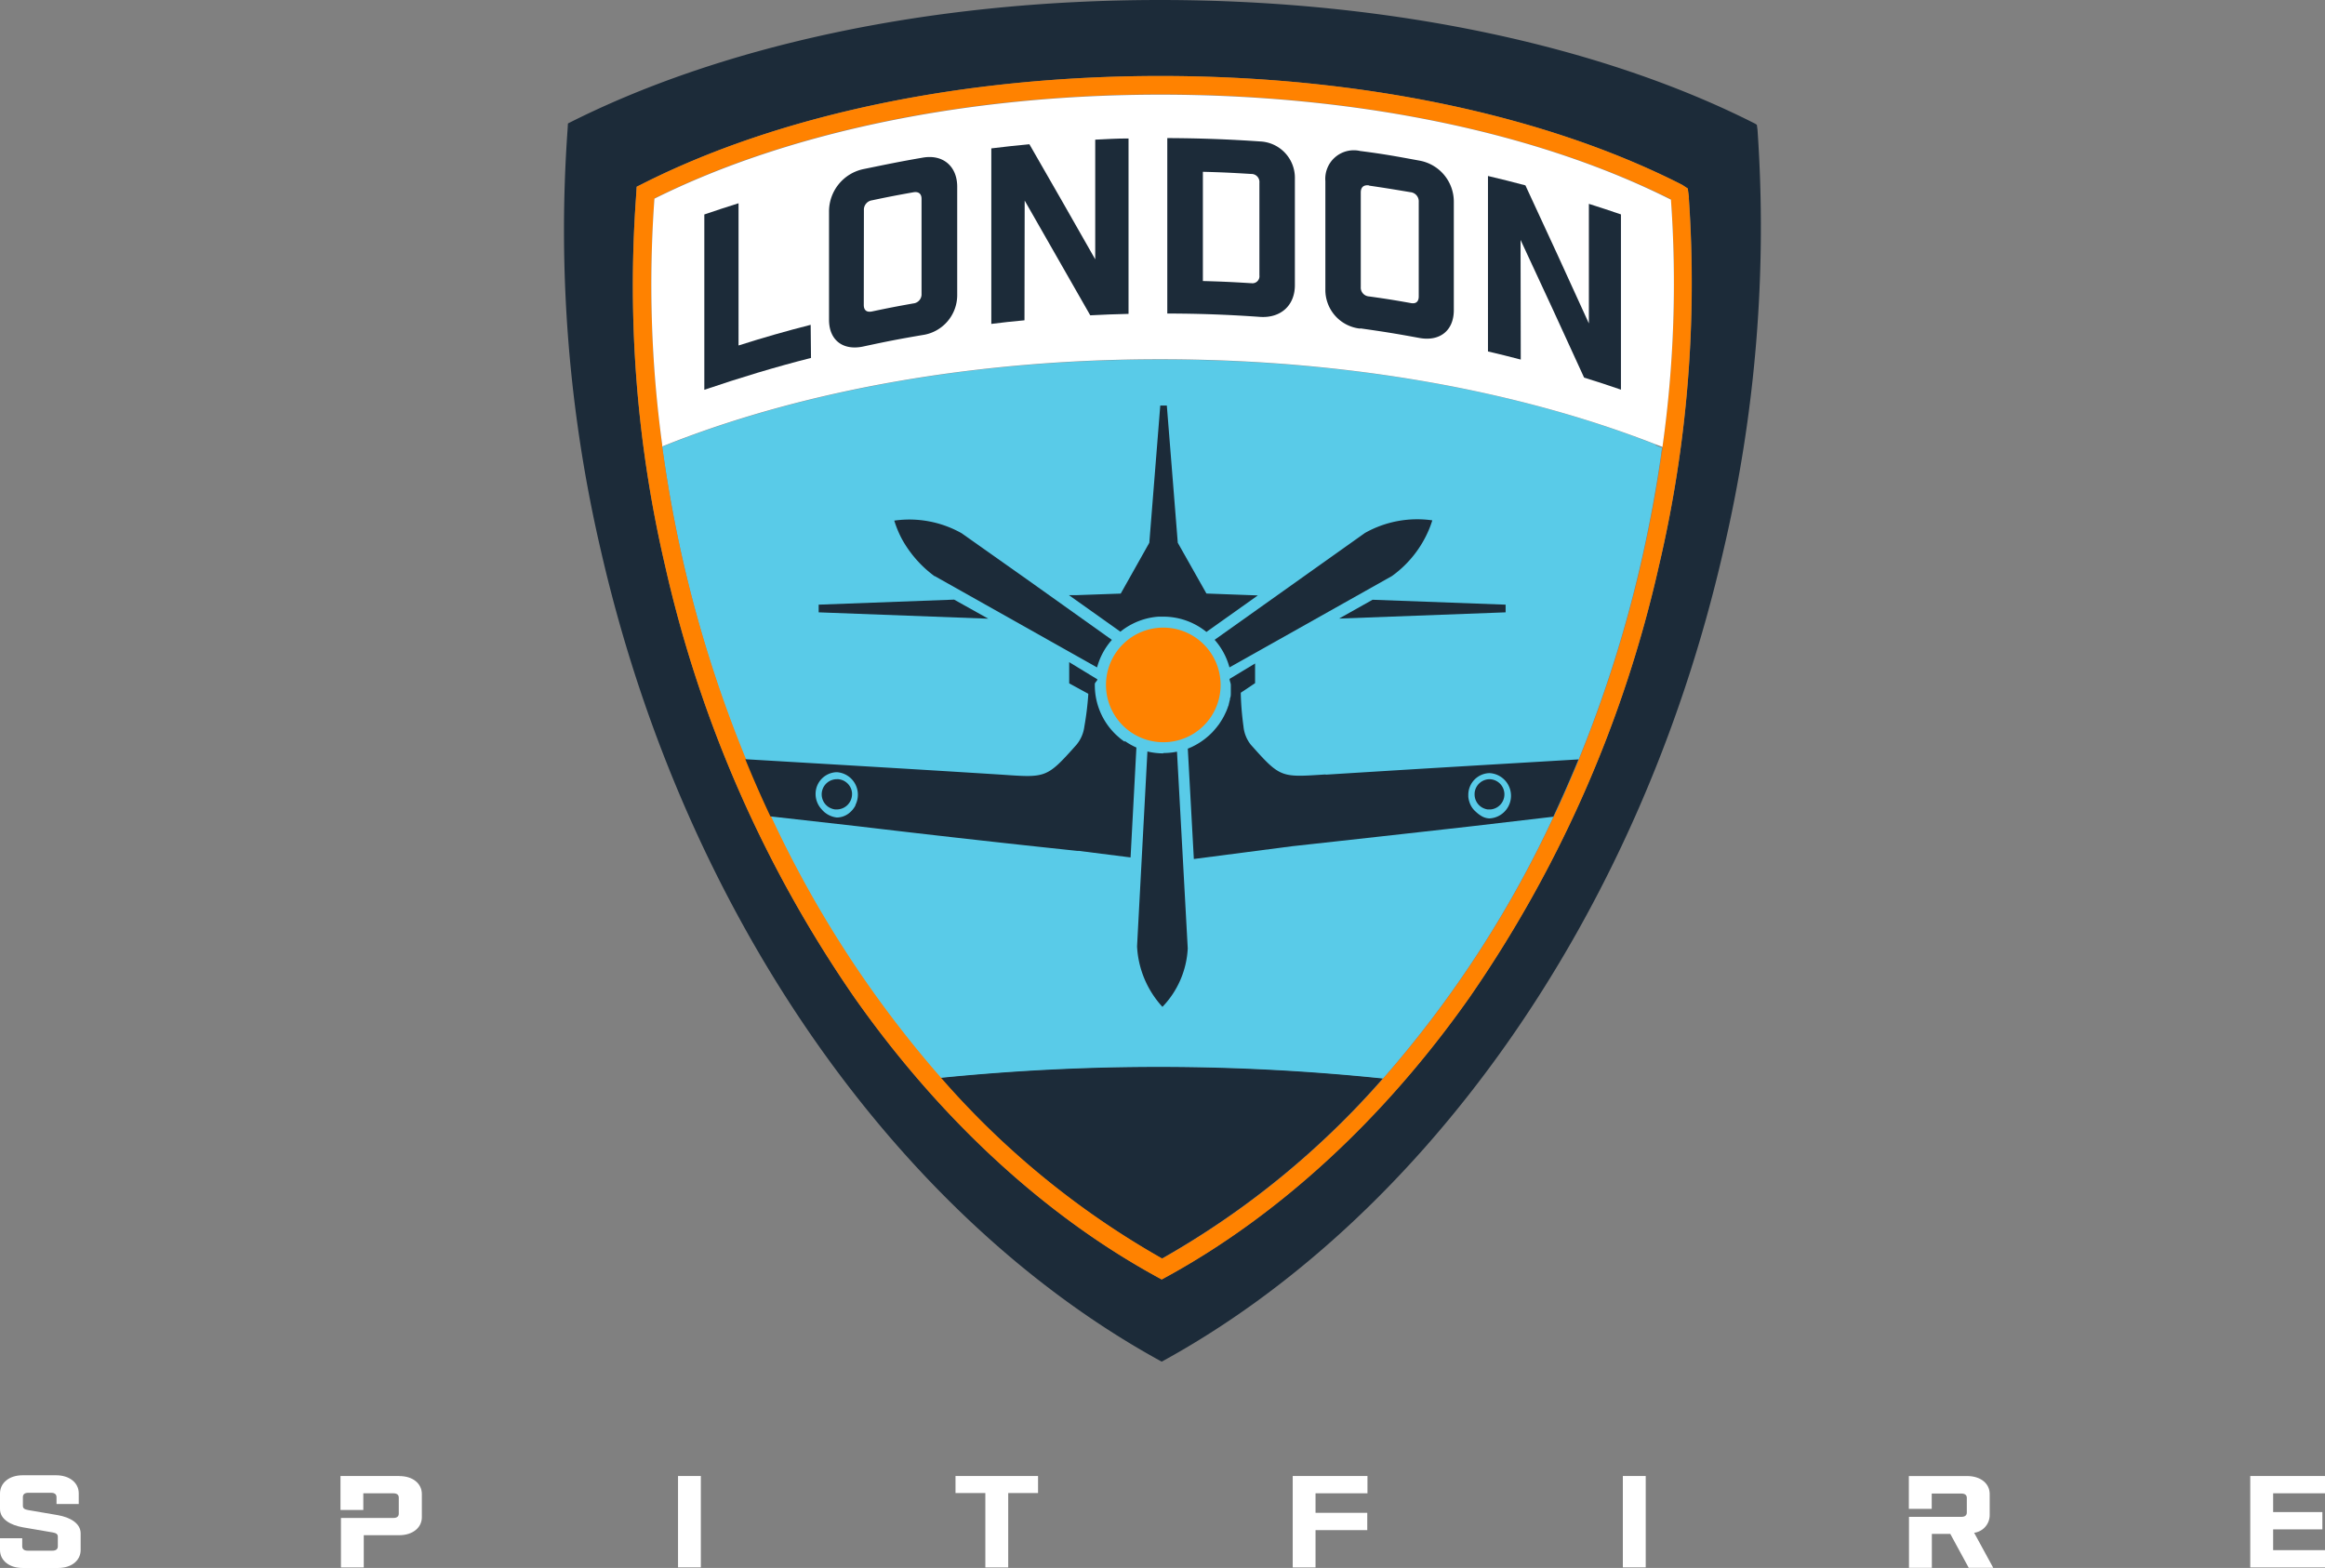 <svg xmlns="http://www.w3.org/2000/svg" viewBox="0 0 354.6 239.13"><rect x="0" y="0" width="354.6" height="239.13" fill="#808080" stroke="none"/><defs><style>.cls-1{fill:#fff;}.cls-2{fill:#1c2b39;}.cls-3{fill:#59cbe8;}.cls-4{fill:#ff8200;}</style></defs><title>Asset 1london</title><g id="Layer_2" data-name="Layer 2"><g id="Layer_1-2" data-name="Layer 1"><path class="cls-1" d="M8.62,228.33c0-.42-.29-.66-.82-.66H4.31c-.53,0-.82.23-.82.66v1.32c0,.43.29.56.82.66l4.5.77c1.89.33,3.49,1.24,3.49,2.79v2.52c0,1.63-1.41,2.75-3.44,2.75H3.44c-2,0-3.44-1.12-3.44-2.75V234.6H3.39v1.24c0,.42.29.66.82.66H8c.53,0,.82-.23.82-.66v-1.47c0-.43-.29-.56-.82-.66l-4.5-.77C1.6,232.61,0,231.7,0,230.15v-2.36C0,226.16,1.4,225,3.44,225H8.57c2,0,3.44,1.12,3.44,2.75v1.63H8.62Z"/><rect class="cls-1" x="103.41" y="225.11" width="3.48" height="13.94"/><polygon class="cls-1" points="153.77 227.71 153.77 239.06 150.28 239.06 150.28 227.71 145.73 227.71 145.73 225.11 158.32 225.11 158.32 227.71 153.77 227.71"/><polygon class="cls-1" points="197.16 225.11 208.56 225.11 208.56 227.75 200.64 227.75 200.64 230.73 208.53 230.73 208.53 233.36 200.64 233.36 200.64 239.06 197.16 239.06 197.16 225.11"/><rect class="cls-1" x="247.51" y="225.11" width="3.49" height="13.94"/><polygon class="cls-1" points="354.6 225.11 354.6 227.75 346.69 227.75 346.69 230.61 354.2 230.61 354.2 233.25 346.69 233.25 346.69 236.42 354.6 236.42 354.6 239.06 343.2 239.06 343.2 225.11 354.6 225.11"/><path class="cls-1" d="M60.84,225.11H51.93v5.18h3.48v-2.54H60c.53,0,.82.23.82.66v2.44c0,.43-.29.66-.82.66h-8v7.55h3.48v-4.92h5.42c2,0,3.44-1.12,3.44-2.75v-3.52c0-1.63-1.4-2.75-3.44-2.75"/><path class="cls-1" d="M301.09,233.77a2.73,2.73,0,0,0,2.37-2.63v-3.27c0-1.63-1.4-2.75-3.44-2.75h-8.89v5h3.49v-2.33h4.53c.53,0,.82.23.82.66v2.23c0,.43-.29.66-.82.66h-8v7.77h3.49v-5.17h2.81l2.81,5.17H304Z"/><path class="cls-2" d="M143.43,164.35a129.06,129.06,0,0,0,33.77,27.6,129.48,129.48,0,0,0,33.73-27.5,331.9,331.9,0,0,0-67.5-.1"/><path class="cls-2" d="M262.84,84a215.65,215.65,0,0,0,5.21-64.2l-.1-.76-.27-.18C244.84,7.27,212.78,0,176.92,0S109.46,7.25,86.62,18.83l-.06,1A215.16,215.16,0,0,0,91.65,84c13.07,56.95,46.34,102.28,85.53,123.67C216.37,186.26,249.77,141,262.84,84m-85,110.75-.67.37-.67-.37c-17.23-9.41-33.19-24.14-46.17-42.6a188.72,188.72,0,0,1-28.89-65.85A188.29,188.29,0,0,1,97,30.12l.09-1.64.72-.36c21-10.66,49.11-16.53,79.14-16.53,30.29,0,58.54,5.88,79.54,16.57l.14.08.77.51.18,1.37A188.47,188.47,0,0,1,253,86.36a188.19,188.19,0,0,1-28.94,65.83c-13,18.44-29,33.16-46.23,42.58"/><path class="cls-3" d="M252.57,67.83c-20.6-8.14-46.83-13-75.63-13-28.32,0-53.92,4.74-74.28,12.64l-1.66.66c.1.78.22,1.56.34,2.34q1.12,7.63,2.87,15.27a194.72,194.72,0,0,0,9.49,30.05q1.81,4.44,3.82,8.72a167.85,167.85,0,0,0,25.91,39.88,331.9,331.9,0,0,1,67.5.1,167.64,167.64,0,0,0,26-39.94q2-4.29,3.84-8.74a193.9,193.9,0,0,0,9.5-30q1.91-8.34,3.09-16.6c0-.3.09-.61.13-.91l-1-.38"/><path class="cls-4" d="M257.6,30.12l-.18-1.37-.77-.51-.14-.08c-21-10.68-49.26-16.57-79.54-16.57-30,0-58.14,5.87-79.14,16.53l-.72.36L97,30.12a188.26,188.26,0,0,0,4.45,56.21,188.75,188.75,0,0,0,28.89,65.85c13,18.46,28.94,33.19,46.17,42.6l.67.37.67-.37c17.24-9.42,33.23-24.14,46.23-42.58A188.17,188.17,0,0,0,253,86.36a188.5,188.5,0,0,0,4.56-56.24m-4,38,0,.14c0,.3-.09.61-.13.91q-1.18,8.26-3.09,16.6a193.94,193.94,0,0,1-9.5,30q-1.82,4.45-3.84,8.74a167.67,167.67,0,0,1-26,39.94,129.46,129.46,0,0,1-33.73,27.5,129,129,0,0,1-33.77-27.6,167.81,167.81,0,0,1-25.91-39.87q-2-4.28-3.82-8.72A194.64,194.64,0,0,1,104.2,85.7q-1.75-7.64-2.87-15.27c-.11-.78-.23-1.56-.34-2.34l0-.24A181.16,181.16,0,0,1,99.81,30.3v-.05C120.35,20,147.71,14.39,177,14.39c29.65,0,57.27,5.7,77.85,16a179.25,179.25,0,0,1-1.27,37.64"/><path class="cls-1" d="M254.82,30.44c-20.58-10.35-48.2-16-77.85-16-29.26,0-56.62,5.63-77.16,15.86v.05A181.16,181.16,0,0,0,101,67.85l0,.24,1.66-.66c20.36-7.9,46-12.64,74.28-12.64,28.8,0,55,4.9,75.63,13l1,.38,0-.14a179.26,179.26,0,0,0,1.27-37.64"/><path class="cls-4" d="M186.16,104.51a8.74,8.74,0,1,0-8.76,8.69,8.71,8.71,0,0,0,8.76-8.69"/><polygon class="cls-2" points="204.23 94.34 229.63 93.39 229.63 92.22 209.34 91.47 204.23 94.34"/><polygon class="cls-2" points="145.52 91.45 124.86 92.22 124.86 93.39 150.73 94.36 145.52 91.45"/><path class="cls-2" d="M202.22,118.11c-6.87.44-6.89.59-11.45-4.53a5.27,5.27,0,0,1-1.12-2.79,44.88,44.88,0,0,1-.41-4.9v-.24l2.18-1.46v-3l-3.89,2.35c0,.31.19.63.19.94s0,.64,0,1c0,.1,0,.2,0,.29s0,.44-.09.66,0,.21-.05.31-.11.47-.18.69c0,.07,0,.14-.06.21-.09.28-.19.55-.31.83l-.15.32c-.08.16-.15.33-.24.49l-.2.36-.25.4-.24.37-.26.34c-.18.24-.38.47-.58.7l-.2.22-.42.41-.18.16a10.48,10.48,0,0,1-2.38,1.6l-.12.06-.65.28.92,16.83,15-1.95q13.52-1.48,27-3l12.83-1.5q2-4.29,3.84-8.74c-12.86.76-25.73,1.52-38.59,2.33m25,6.67h0a2.53,2.53,0,0,1-1.32-.43,4.75,4.75,0,0,1-.57-.42c-.14-.12-.28-.25-.41-.38a3.25,3.25,0,0,1-.76-1.3,3.61,3.61,0,0,1-.16-.77c0-.11,0-.23,0-.34a3.31,3.31,0,0,1,3.24-3.27h0a3.46,3.46,0,0,1,0,6.91"/><path class="cls-2" d="M171.55,113.1l-.06,0c-.26-.18-.51-.36-.75-.57s-.52-.45-.76-.7a10.42,10.42,0,0,1-3-7.51c0-.24.38-.47.39-.71l-4.3-2.62v3.23l2.91,1.59v.11a45.36,45.36,0,0,1-.6,4.9,5.39,5.39,0,0,1-1.22,2.79c-4.56,5.12-4.62,5-11.49,4.53-13-.82-26-1.58-39-2.35q1.81,4.44,3.83,8.72L130.7,126q16.78,2,33.58,3.77l.24,0,7.91,1,.89-16.76h0a10.43,10.43,0,0,1-1.77-1m-41.06,9.79a3.61,3.61,0,0,1-1.05,1.26,3,3,0,0,1-1.81.62h0a3.51,3.51,0,0,1-2.3-1.23,3.44,3.44,0,0,1-.94-2.41,3.31,3.31,0,0,1,3.24-3.27h0a3.43,3.43,0,0,1,3.21,3.47,3.5,3.5,0,0,1-.38,1.55"/><path class="cls-2" d="M177.4,114.9a10.43,10.43,0,0,1-2.4-.29l-1.58,29.72a14.73,14.73,0,0,0,3.87,9.23,13.84,13.84,0,0,0,3.86-8.92l-1.64-30a10.49,10.49,0,0,1-2.11.21"/><path class="cls-2" d="M187.51,101.79l24.79-13.94A16.69,16.69,0,0,0,218,80.62q.25-.62.45-1.26a16.25,16.25,0,0,0-10.28,1.93l-6.56,4.66L185.25,97.58a10.42,10.42,0,0,1,2.26,4.2"/><path class="cls-2" d="M142.54,87.85l24.78,13.94a10.38,10.38,0,0,1,2.26-4.2l-13-9.26-9.91-7a16.25,16.25,0,0,0-10.28-1.93,16.26,16.26,0,0,0,1.16,2.8,17.59,17.59,0,0,0,5,5.69"/><path class="cls-2" d="M175,94.31a10.37,10.37,0,0,1,1.68-.26l.71,0h.12A10.41,10.41,0,0,1,184,96.38l7.84-5.57-4.63-.17L184,90.52l-4.37-7.74-1.67-20.93h-1l-1.67,20.93-4.36,7.75-6.8.24-1.1,0,7.85,5.57A10.49,10.49,0,0,1,175,94.31"/><path class="cls-2" d="M127.63,118.84a2.31,2.31,0,0,0-.79,4.48,2.34,2.34,0,0,0,.54.13l.26,0a2.34,2.34,0,0,0,2.31-2.31c0-.07,0-.14,0-.21a2.31,2.31,0,0,0-2.3-2.1"/><path class="cls-2" d="M227.2,118.84a2.31,2.31,0,0,0-2.23,1.72,2.27,2.27,0,0,0-.07.45s0,.1,0,.15a2.31,2.31,0,0,0,2,2.29l.26,0h.19a2.31,2.31,0,0,0-.19-4.61"/><path class="cls-2" d="M123.64,49.54c-3.71.94-7.4,2-11,3.15V31c-2.09.66-3.14,1-5.22,1.71V59.45c5.36-1.82,10.78-3.47,16.27-4.86Z"/><path class="cls-2" d="M131.69,52.84c3.57-.77,5.36-1.12,9-1.74a6.15,6.15,0,0,0,5.3-6.12V28.48c0-3.12-2.17-5-5.3-4.43-3.59.62-5.38,1-9,1.74a6.6,6.6,0,0,0-5.25,6.48v16.5c0,3.12,2.14,4.75,5.25,4.07m.07-20.75A1.45,1.45,0,0,1,133,30.55c2.51-.53,3.76-.77,6.28-1.22.82-.15,1.27.22,1.27,1V44.79a1.4,1.4,0,0,1-1.27,1.49c-2.52.45-3.77.69-6.28,1.22-.82.17-1.26-.18-1.26-1Z"/><path class="cls-2" d="M156.28,30.59q5,8.73,10,17.5c2.33-.12,3.5-.16,5.84-.22V21.12c-2,0-3.05.09-5.08.18V39.55Q162.05,30.76,157,22c-2.33.22-3.49.35-5.81.63V49.4c2-.25,3-.36,5.06-.55Z"/><path class="cls-2" d="M197.49,43.48V27.28a5.55,5.55,0,0,0-5.34-5.71q-7-.49-14.12-.51V47.82q7.07,0,14.12.51c3.16.22,5.34-1.72,5.34-4.84m-6.69-.3c-2.94-.18-4.4-.25-7.34-.33V26.2c2.94.08,4.41.15,7.34.33a1.23,1.23,0,0,1,1.28,1.35V42a1.07,1.07,0,0,1-1.28,1.18"/><path class="cls-2" d="M207.46,50.08c3.61.51,5.41.8,9,1.46,3.12.58,5.27-1.11,5.27-4.24V30.81a6.36,6.36,0,0,0-5.27-6.32c-3.59-.66-5.39-1-9-1.46a4.35,4.35,0,0,0-5.32,4.59v16.5a5.93,5.93,0,0,0,5.32,6m1.35-21.81c2.53.37,3.79.58,6.3,1a1.4,1.4,0,0,1,1.27,1.49V45.21c0,.82-.45,1.18-1.27,1-2.52-.45-3.78-.65-6.3-1a1.35,1.35,0,0,1-1.27-1.45V29.36c0-.82.45-1.2,1.27-1.08"/><path class="cls-2" d="M231.91,36.59q4.9,10.49,9.69,21c2.26.7,3.38,1.07,5.62,1.84V32.7c-2-.67-2.93-1-4.89-1.61V49.33q-4.79-10.55-9.68-21.06c-2.28-.6-3.42-.89-5.71-1.43V53.6c2,.47,3,.72,5,1.24Z"/></g></g></svg>